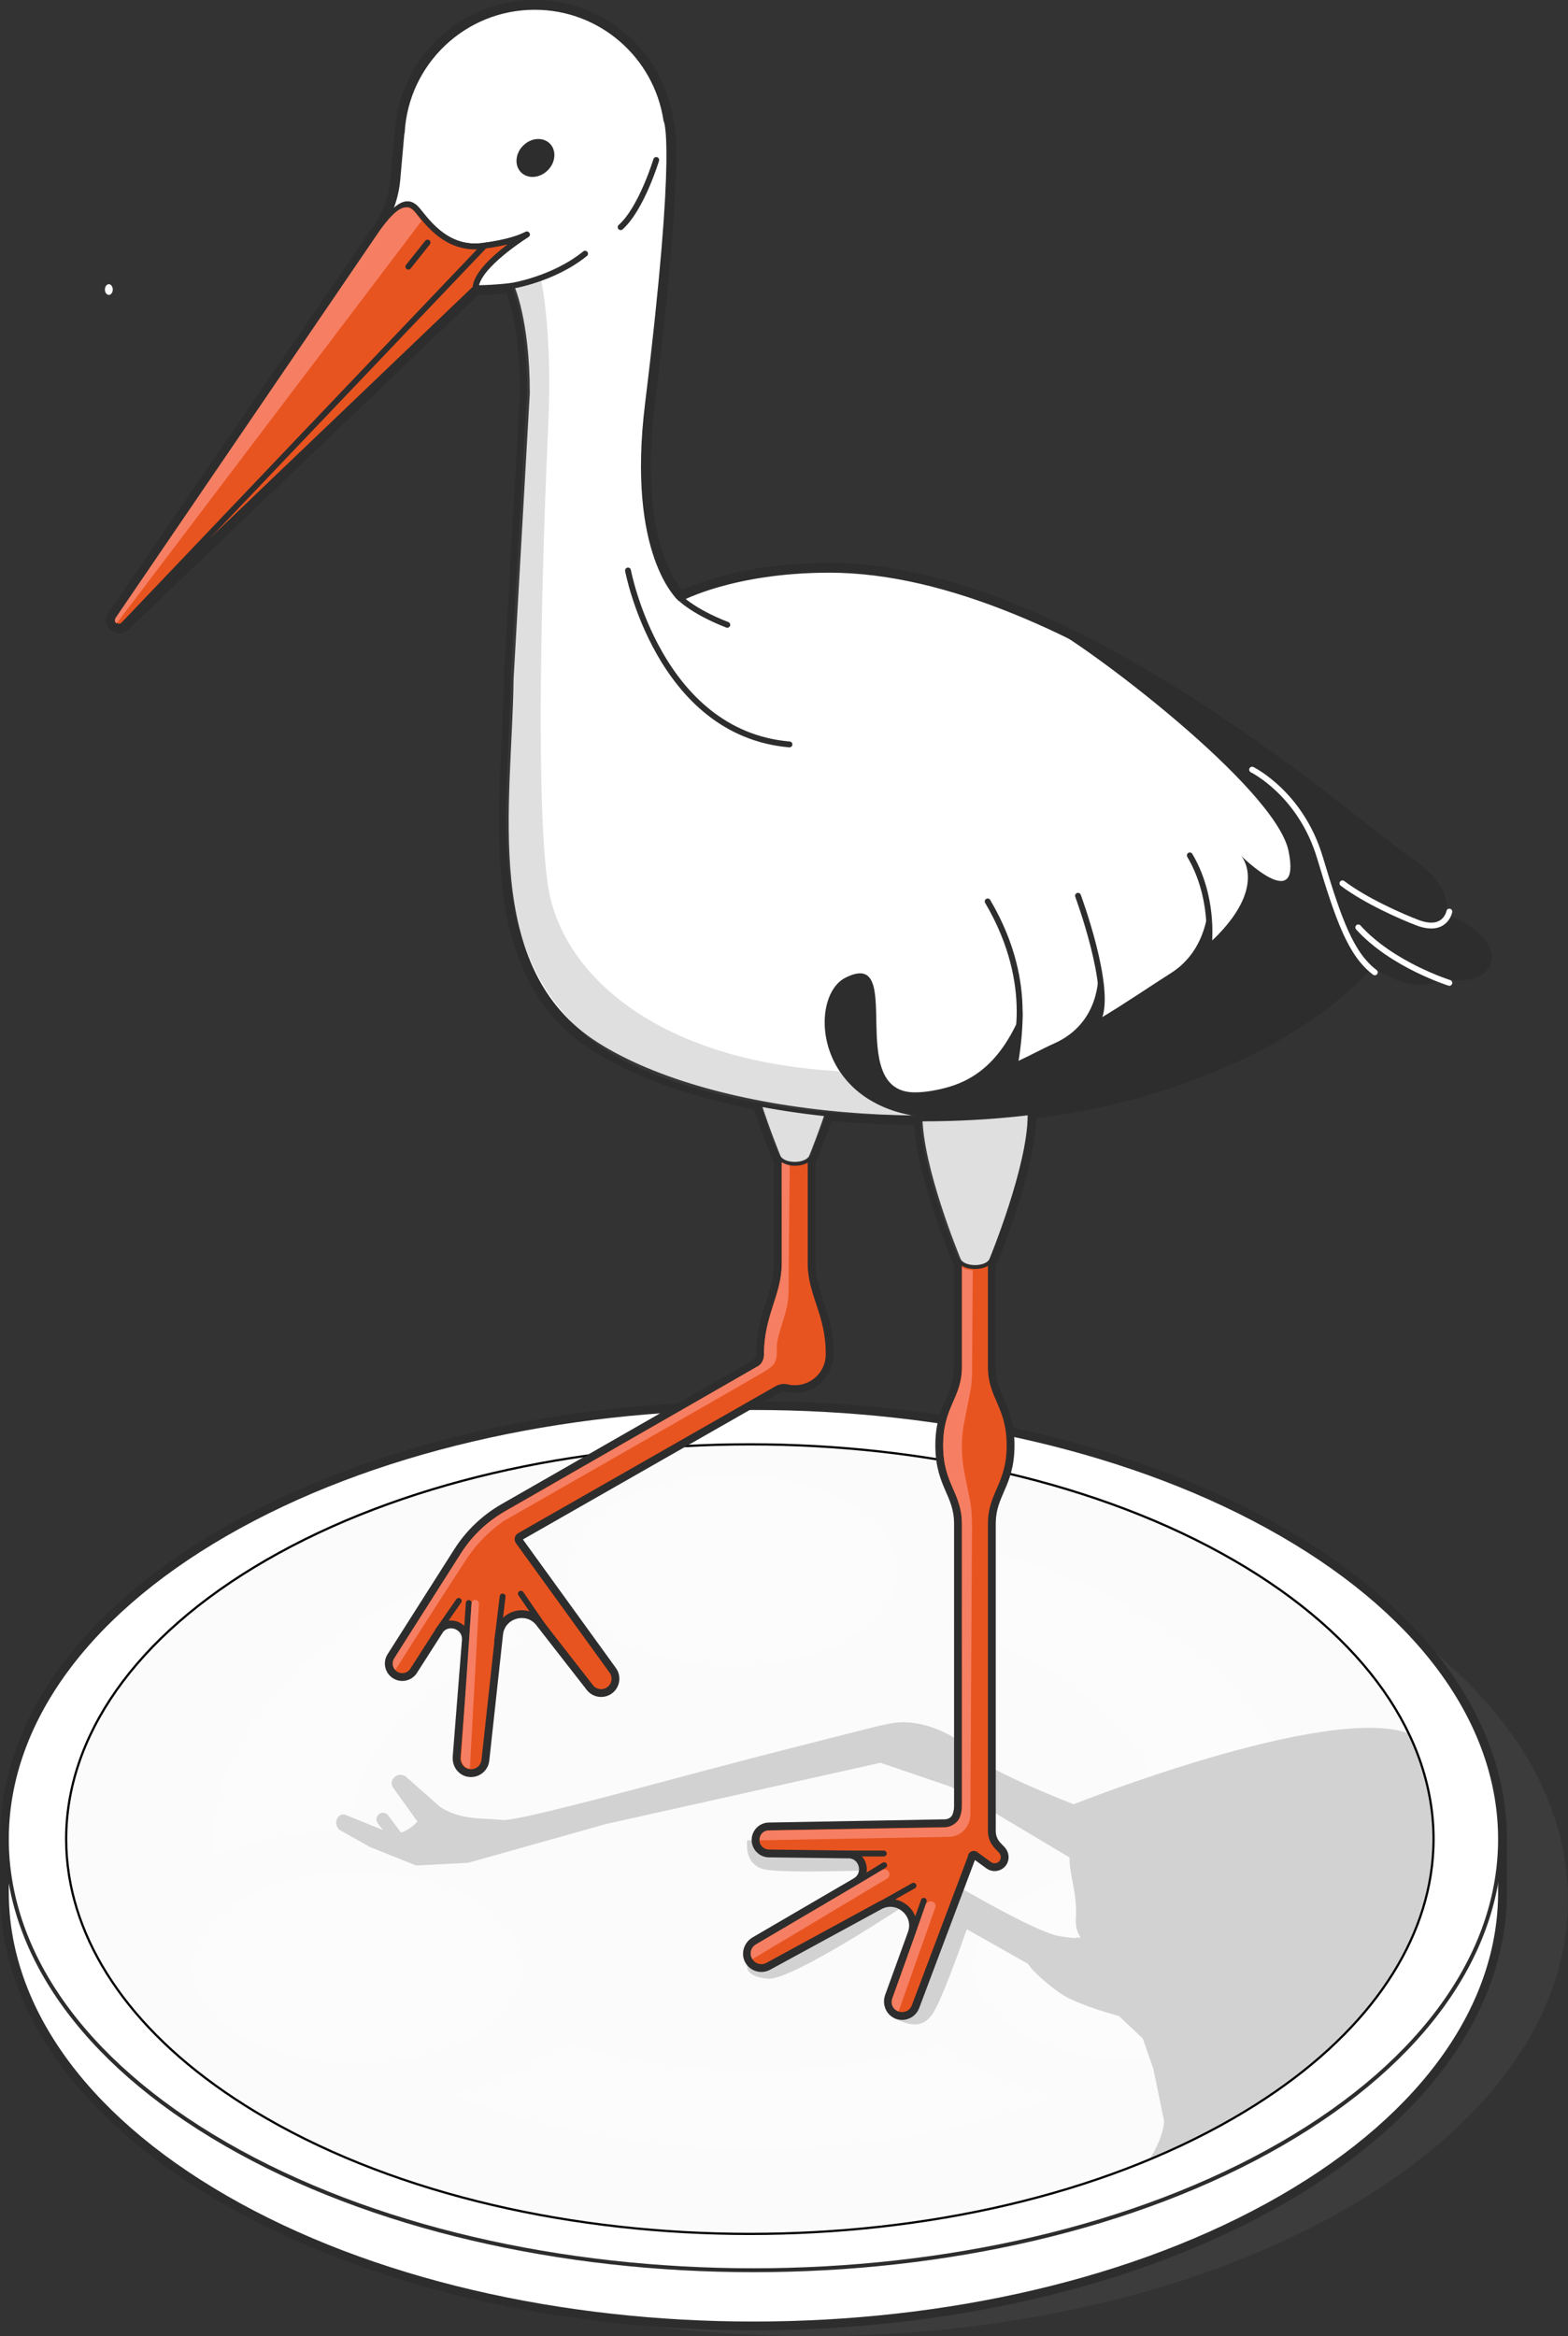<?xml version="1.0" encoding="UTF-8" standalone="no"?>
<svg
   id="Artwork"
   width="141.552mm"
   height="210.87mm"
   viewBox="0 0 401.25 597.742"
   version="1.1"
   sodipodi:docname="Canonical Ubuntu Summit Logo 2024 without text.svg"
   inkscape:version="1.3 (0e150ed6c4, 2023-07-21)"
   xmlns:inkscape="http://www.inkscape.org/namespaces/inkscape"
   xmlns:sodipodi="http://sodipodi.sourceforge.net/DTD/sodipodi-0.dtd"
   xmlns="http://www.w3.org/2000/svg"
   xmlns:svg="http://www.w3.org/2000/svg">
  <rect x="0" y="0" width="401.25" height="597.742" fill="#333333" stroke="none"/>
  <sodipodi:namedview
     id="namedview48"
     pagecolor="#ffffff"
     bordercolor="#000000"
     borderopacity="0.25"
     inkscape:showpageshadow="2"
     inkscape:pageopacity="0.0"
     inkscape:pagecheckerboard="0"
     inkscape:deskcolor="#d1d1d1"
     inkscape:document-units="mm"
     inkscape:zoom="1.5810306"
     inkscape:cx="245.0933"
     inkscape:cy="551.85523"
     inkscape:window-width="1920"
     inkscape:window-height="1129"
     inkscape:window-x="-8"
     inkscape:window-y="-8"
     inkscape:window-maximized="1"
     inkscape:current-layer="Artwork" />
  <defs
     id="defs1">
    <style
       id="style1">&#10;      .cls-1, .cls-2, .cls-3, .cls-4, .cls-5, .cls-6, .cls-7 {&#10;        stroke-width: 0px;&#10;      }&#10;&#10;      .cls-1, .cls-8, .cls-9 {&#10;        fill: #e85420;&#10;      }&#10;&#10;      .cls-10 {&#10;        stroke: #fff;&#10;      }&#10;&#10;      .cls-10, .cls-11, .cls-12, .cls-13, .cls-8, .cls-14, .cls-9, .cls-15 {&#10;        stroke-linejoin: round;&#10;      }&#10;&#10;      .cls-10, .cls-11, .cls-12, .cls-13, .cls-14, .cls-15 {&#10;        stroke-linecap: round;&#10;      }&#10;&#10;      .cls-10, .cls-13 {&#10;        fill: none;&#10;      }&#10;&#10;      .cls-10, .cls-13, .cls-8, .cls-15 {&#10;        stroke-width: 1.5px;&#10;      }&#10;&#10;      .cls-11, .cls-12, .cls-13, .cls-8, .cls-14, .cls-16, .cls-9, .cls-15 {&#10;        stroke: #2d2d2d;&#10;      }&#10;&#10;      .cls-11, .cls-12, .cls-14, .cls-5, .cls-15 {&#10;        fill: #fff;&#10;      }&#10;&#10;      .cls-11, .cls-16, .cls-9 {&#10;        stroke-width: .5px;&#10;      }&#10;&#10;      .cls-2 {&#10;        fill: #f67f63;&#10;      }&#10;&#10;      .cls-3, .cls-6 {&#10;        fill: rgba(59, 17, 50, .1);&#10;      }&#10;&#10;      .cls-4 {&#10;        fill: #2d2d2d;&#10;      }&#10;&#10;      .cls-17, .cls-7 {&#10;        opacity: .2;&#10;      }&#10;&#10;      .cls-14 {&#10;        stroke-width: 3.5px;&#10;      }&#10;&#10;      .cls-16 {&#10;        fill: #bfbfbf;&#10;        stroke-miterlimit: 10;&#10;      }&#10;&#10;      .cls-6 {&#10;        opacity: .5;&#10;      }&#10;&#10;      .cls-7 {&#10;        fill: #606060;&#10;      }&#10;    </style>
  </defs>
  <path
     class="cls-7"
     d="M344.615,407.157c75.514,43.598,75.512,114.286-.004,157.885-75.516,43.599-197.951,43.6-273.465.002-75.514-43.598-75.512-114.286.004-157.885,75.516-43.599,197.951-43.6,273.465-.002Z"
     id="path1" />
  <path
     class="cls-14"
     d="M383.86,484.071v-13.367c0-.045.003-.09.003-.135,0-.005-0-.009-0-.014-.005-28.225-18.657-56.449-55.956-77.984-74.611-43.076-195.58-43.075-270.193.003C20.414,414.108,1.761,442.331,1.753,470.555h-.003v13.63h.003v.026c.003,28.226,18.655,56.452,55.957,77.988,74.611,43.076,195.58,43.075,270.193-.002,37.306-21.539,55.96-49.769,55.961-77.999,0-.005-0-.009-0-.014,0-.038-.003-.076-.003-.115Z"
     id="path2" />
  <path
     class="cls-12"
     d="M383.862,484.185c0-.038-.003-.076-.003-.115v-13.515h-1.463c-5.05-23.526-23.208-46.293-54.491-64.354-74.611-43.076-195.58-43.075-270.193.002-31.282,18.061-49.442,40.826-54.493,64.352h-1.47v13.63h.003v.026c.003,28.226,18.655,56.452,55.957,77.988,74.611,43.076,195.58,43.075,270.193-.002,37.306-21.539,55.96-49.769,55.961-77.999,0-.005-0-.009-0-.014Z"
     id="path3" />
  <path
     class="cls-12"
     d="M383.862,470.555c-.005-28.225-18.657-56.449-55.956-77.984-74.611-43.076-195.58-43.075-270.193.002C20.414,414.109,1.761,442.332,1.753,470.555v.027c.003,28.226,18.655,56.452,55.957,77.988,74.611,43.076,195.58,43.075,270.192-.002,37.306-21.539,55.96-49.769,55.961-77.999,0-.005-0-.009-0-.014Z"
     id="path4" />
  <path
     class="cls-1"
     d="M366.844,470.556c-.005-25.847-17.085-51.693-51.242-71.413-68.324-39.447-179.102-39.446-247.428.002-34.156,19.72-51.238,45.565-51.245,71.411v.025c0,3.111.255,6.222.75,9.323,3.619,22.658,20.446,44.746,50.492,62.094,68.324,39.447,179.101,39.446,247.427-.002,30.049-17.349,46.876-39.438,50.496-62.097.496-3.103.75-6.216.75-9.33,0-.004-0-.008-0-.013Z"
     id="path5" />
  <path
     class="cls-1"
     d="m 366.844,470.557 c -0.005,-25.847 -17.085,-51.693 -51.242,-71.413 -68.324,-39.447 -179.102,-39.446 -247.428,0.002 -34.156,19.72 -51.238,45.565 -51.245,71.411 v 0.025 c 4.5e-4,3.111 0.255,6.222 0.75,9.323 3.619,22.658 20.446,44.746 50.492,62.094 68.324,39.447 179.101,39.446 247.427,-0.002 30.049,-17.349 46.876,-39.438 50.496,-62.097 0.496,-3.103 0.75,-6.216 0.75,-9.33 0,-0.004 -2.3e-4,-0.008 -2.3e-4,-0.013 z"
     id="path5-1"
     style="fill:#fbfbfb;stroke-width:0.567;fill-opacity:1;stroke:#000000;stroke-opacity:1;stroke-dasharray:none" />
  <g
     class="cls-17"
     id="g11">
    <path
       class="cls-5"
       d="M68.073,482.942c19.528-7.508,45.86-4.42,58.815,6.897,12.955,11.317,7.627,26.578-11.901,34.086-19.528,7.508-45.86,4.42-58.815-6.897-12.955-11.317-7.627-26.578,11.901-34.086Z"
       id="path6" />
    <path
       class="cls-5"
       d="M163.904,381.391c19.528-7.508,45.86-4.42,58.815,6.897,12.955,11.317,7.627,26.578-11.901,34.086-19.528,7.508-45.86,4.42-58.815-6.897-12.955-11.317-7.627-26.578,11.901-34.086Z"
       id="path7" />
    <path
       class="cls-5"
       d="M231.655,525.516c-29.087,6.629-61.171,5.382-88.445-3.379-6.577,6.107-16.315,10.939-27.768,13.783,38.078,15.038,85.9,18.199,128.955,8.386,9.455-2.155,18.452-4.896,26.816-8.156-12.153-2.45-22.597-7.026-29.963-13.156-3.13.934-6.345,1.778-9.604,2.515l.009.008Z"
       id="path8" />
    <path
       class="cls-5"
       d="M267.88,482.247c19.528-7.508,45.86-4.42,58.815,6.897s7.627,26.578-11.901,34.086c-19.528,7.508-45.86,4.42-58.815-6.897-12.955-11.317-7.627-26.578,11.901-34.086Z"
       id="path9" />
    <path
       class="cls-5"
       d="M331.916,476.29c1.801-12.256-1.335-24.735-9.154-36.265-13.645-20.103-40.85-36.226-75.098-44.638,2.294,7.127.758,14.492-4.439,21.145,21.471,6.752,38.149,17.669,47.115,30.878,4.385,6.468,6.797,13.224,7.172,20.112,12.848.758,24.824,3.815,34.395,8.76l.009.008Z"
       id="path10" />
    <path
       class="cls-5"
       d="M55.163,475.096c.865-.377,1.756-.731,2.643-1.072,3.575-1.374,7.386-2.526,11.428-3.441,6.586-1.5,13.446-2.321,20.456-2.436.733-19.394,17.303-37.228,44.806-48.217-1.626-1.607-3.029-3.288-4.216-5.019-3.402-5.018-4.795-10.393-4.085-15.725-46.806,15.057-74.794,44.964-71.027,75.931l-.004-.021Z"
       id="path11" />
  </g>
  <path
     class="cls-6"
     d="m 366.844,470.614 c -10e-4,-9.136 -2.147,-18.271 -6.416,-27.136 -21.148,-7.547 -85.694,18.173 -85.694,18.173 0,0 -19.412,-7.492 -25.542,-12.261 -1.248,-3.292 -10.884,-9.466 -19.603,-8.649 -0.928,0.087 -2.387,0.346 -4.283,0.745 -9.248,2.32 -32.239,8.137 -44.49,11.419 -24.3,6.509 -48.996,13.124 -52.215,12.766 -1.151,-0.128 -2.341,-0.186 -3.559,-0.245 -3.973,-0.194 -8.242,-0.402 -12.413,-3.095 l -8.854,-7.833 c 0,0 -1.631,-1.067 -2.943,0.346 -1.311,1.413 -0.122,2.719 -0.122,2.719 l 6.13,8.515 c 0,0 -1.836,2.089 -4.227,2.812 l -3.273,-4.394 c -0.55,-0.739 -1.596,-0.892 -2.335,-0.341 -0.739,0.55 -0.892,1.596 -0.341,2.335 l 1.303,1.749 c -3.891,-1.583 -9.517,-3.865 -9.517,-3.865 0,0 -1.339,-0.651 -2.146,0.913 -0.808,1.563 0.444,2.833 0.444,2.833 l 7.833,4.427 11.919,4.769 13.281,-0.681 35.078,-9.876 70.447,-15.729 18.144,6.18 30.263,18.063 c -0.049,2 0.317,3.906 0.716,5.987 0.53,2.761 1.119,5.83 0.876,9.833 -0.13,2.147 0.596,3.553 0.958,4.252 0.267,0.518 0.335,0.648 -0.292,0.406 -0.429,-0.107 -0.434,-0.076 -0.443,-0.019 -0.019,0.125 -0.059,0.38 -4.54,-0.367 -5.056,-0.842 -20.753,-9.612 -32.861,-16.8 l -8.972,-7.695 h -37.911 c 0,0 -1.112,6.292 4.476,7.453 3.666,0.761 16.739,0.531 25.3,0.282 l 1.171,4.005 -30.947,20.129 c 0,0 -0.971,2.977 5.244,3.536 6.215,0.558 36.629,-19.794 36.629,-19.794 l 3.111,0.912 c 0,0 -9.924,28.091 -7.074,29.207 2.85,1.116 6.599,3.095 9.608,-1.522 2.053,-3.151 6.212,-14.533 8.648,-21.448 l 15.633,8.828 c 1.135,1.816 4.742,5.101 8.284,7.553 3.542,2.452 11.466,4.881 14.985,5.79 l 6.13,5.789 2.725,7.833 2.724,13.282 c -0.057,2 -1.042,5.613 -3.813,9.923 7.534,-3.138 14.739,-6.658 21.52,-10.573 30.049,-17.349 46.876,-39.438 50.496,-62.097 0.496,-3.103 0.75,-6.216 0.75,-9.33 0,-0.004 -4.9e-4,-0.008 -4.9e-4,-0.013 z m -142.171,8.746 -1.085,-0.834 c 3.105,-0.101 5.172,-0.187 5.172,-0.187 l -4.087,1.021 z"
     id="path13"
     style="fill:#000000;fill-opacity:0.331;stroke:none" />
  <path
     class="cls-14"
     d="M367.712,235.171s4.431-6.357-8.092-14.641c-.249-.164-.529-.359-.825-.569-.081-.057-.166-.118-.25-.178-.253-.181-.52-.376-.803-.585-.068-.05-.13-.096-.2-.148-.348-.258-.72-.538-1.111-.836-.11-.084-.228-.174-.342-.261-.303-.232-.618-.474-.946-.727-.143-.11-.283-.218-.43-.332-.402-.312-.818-.636-1.252-.975-.283-.22-.579-.453-.875-.685-.179-.14-.356-.279-.54-.423-14.407-11.312-43.719-34.844-76.642-51.274-.012-.006-.025-.013-.037-.019-2.701-1.347-5.424-2.645-8.167-3.886-.009-.004-.017-.008-.025-.012.002.001.005.002.007.003-18.129-8.198-37.042-13.843-54.944-13.843-24.659,0-38.145,7.32-38.146,7.321h0s-13.012-11.148-8.284-49.705c8.284-67.568,4.719-72.645,4.719-72.645l-.001.002c-2.452-16.413-16.604-29.002-33.7-29.002-18.169,0-33.013,14.22-34.019,32.138l-.058-.041-1.066,12.026c-.399,4.498-1.916,8.824-4.415,12.585L29.16,157.789c-1.098,1.601,1.045,3.422,2.448,2.08l90.083-86.143s3.898.056,9.1-.564c.001.001,4.031,8.656,4.031,27.439l-4.145,73.113c-.38,31.884-8.44,74.342,21.823,93.62,10.683,6.805,25.335,11.85,41.794,14.999,2.383,7.343,4.766,13.094,4.857,13.353h.013c.088.33.298.649.613.94v26.635c0,8.087-4.523,13.198-4.523,23.268v.02c0,1.244-.666,2.392-1.745,3.01l-64.301,36.82c-4.66,2.669-8.601,6.432-11.482,10.964l-17.027,26.787c-.827,1.227-.514,2.89.7,3.734,1.205.837,2.858.56,3.725-.623l6.91-10.797c2.864-3.287,8.262-1.018,7.919,3.328l-.07.883-.626,7.905h0l-1.667,21.067c-.115,1.45.768,2.865,2.179,3.219,1.835.46,3.526-.812,3.699-2.571l3.501-32.169c.653-6,8.382-8.003,11.867-3.077l12.609,16.182c.945,1.335,2.803,1.633,4.117.659,1.264-.936,1.558-2.705.665-3.999l-23.992-33.171c-.526-.727-.305-1.749.475-2.194l65.853-37.589c.896-.512,1.953-.699,2.956-.459.605.145,1.237.221,1.886.221,4.502,0,8.152-3.65,8.152-8.152,0-.083-.01-.163-.012-.245h.007c0-10.07-4.609-14.937-4.609-23.023v-26.574c.355-.307.582-.649.676-1.002h.012s1.881-4.573,3.988-10.805c7.828.823,15.873,1.25,23.946,1.271.326,13.316,9.522,35.433,9.702,35.947h.013c.088.33.298.649.613.94v26.635c0,8.087-4.794,10.07-4.794,20.141,0,10.07,4.794,12.054,4.794,20.141v72.165c0,.95-.174,1.874-.498,2.735-.548,1.459-2.008,2.375-3.566,2.403l-45.068.82c-1.479.021-2.667,1.226-2.667,2.705,0,1.467,1.17,2.667,2.637,2.704l20.805.258c4.333.478,5.549,6.206,1.783,8.403l-.766.446-6.851,3.995h0l-18.237,10.637c-1.382.806-2.004,2.567-1.263,3.985.786,1.505,2.628,2.024,4.065,1.223l28.42-15.472c5.301-2.886,11.354,2.32,9.296,7.993l-5.828,16.061c-.537,1.481.09,3.209,1.54,3.826,1.545.657,3.297-.112,3.877-1.654l14.369-38.169c.057-.993,1.191-1.528,1.993-.941l3.513,2.569c.764.559,1.851.457,2.498-.307.617-.73.5-1.836-.162-2.525l-1.008-1.049c-1.101-1.145-1.716-2.672-1.716-4.26v-78.551c0-8.087,4.794-10.071,4.794-20.141,0-10.071-4.794-12.054-4.794-20.141v-26.573c.354-.308.582-.649.676-1.002h.012s9.718-23.615,9.718-36.664c0-.29-.034-.579-.087-.867,6.721-.805,13.288-1.928,19.598-3.361.324-.073.647-.148.97-.223.768-.179,1.536-.357,2.296-.546,1.224-.301,2.438-.613,3.637-.941,45.081-12.344,61.071-34.498,61.072-34.499.001.001,6.232,5.409,12.817,5.203,1.844-.058,3.715-.555,5.485-1.735 0,0,1.927.53,4.166.578s4.792-.385,6.045-2.312c2.505-3.853-4.238-9.825-11.752-11.56Z"
     id="path15" />
  <path
     class="cls-9"
     d="M211.544,346.284h.007c0-10.07-4.609-14.937-4.609-23.023v-29.011c0,.734-.672,1.467-2.015,1.868-1.017.303-2.117.303-3.134 0-1.345-.401-2.017-1.133-2.017-1.868v29.011c0,8.087-4.523,13.198-4.523,23.268,0,.007,0,.013 0.0.02.003,1.207-.573,2.339-1.621,2.939l-64.425,36.891c-4.661,2.669-8.601,6.432-11.482,10.964l-17.027,26.787c-.827,1.227-.514,2.89.7,3.734,1.205.837,2.858.56,3.725-.623l6.91-10.797c2.864-3.287,8.262-1.018,7.919,3.328l-.07.883-.626,7.905h0l-1.667,21.067c-.115,1.45.768,2.865,2.179,3.219,1.835.46,3.526-.813,3.699-2.571l3.501-32.169c.653-6,8.382-8.003,11.867-3.077l12.609,16.182c.945,1.335,2.803,1.633,4.117.659,1.264-.936,1.558-2.705.665-3.999l-23.992-33.171c-.526-.727-.305-1.749.475-2.194l65.853-37.589c.896-.511,1.953-.698,2.956-.459.605.144,1.237.221,1.886.221,4.502,0,8.152-3.65,8.152-8.152,0-.083-.01-.163-.012-.245Z"
     id="path16" />
  <path
     class="cls-12"
     d="M213.26,253.324c-5.451-3.147-14.289-3.147-19.739,0-2.726,1.574-4.089,3.636-4.089,5.698h0c0,13.222,9.535,36.141,9.718,36.664h.013c.134.503.523.987,1.194,1.374,1.676.967,4.392.967,6.068,0,.671-.387,1.06-.872,1.194-1.374h.012s9.718-23.615,9.718-36.664h0c0-2.062-1.362-4.125-4.088-5.698Z"
     id="path17" />
  <line
     class="cls-15"
     x1="119.337"
     y1="419.463"
     x2="119.951"
     y2="410.165"
     id="line17" />
  <line
     class="cls-15"
     x1="127.238"
     y1="419.936"
     x2="128.624"
     y2="408.49"
     id="line18" />
  <line
     class="cls-15"
     x1="112.143"
     y1="417.166"
     x2="117.383"
     y2="409.62"
     id="line19" />
  <line
     class="cls-15"
     x1="139.564"
     y1="416.922"
     x2="133.292"
     y2="407.783"
     id="line20" />
  <path
     class="cls-9"
     d="M254.774,472.766c-1.101-1.145-1.716-2.672-1.716-4.26v-78.551c0-8.087,4.794-10.071,4.794-20.141,0-10.071-4.794-12.054-4.794-20.141v-29.011c0,.734-.672,1.467-2.016,1.868-1.017.303-2.118.303-3.135,0-1.344-.401-2.016-1.133-2.016-1.868v29.011c0,8.087-4.794,10.07-4.794,20.141,0,10.07,4.794,12.054,4.794,20.141v72.165c0,.95-.174,1.874-.498,2.735-.548,1.459-2.008,2.375-3.566,2.403l-45.068.82c-1.479.021-2.667,1.226-2.667,2.705,0,1.467,1.17,2.667,2.637,2.704l20.805.258c4.333.478,5.549,6.206,1.783,8.403l-.766.446-6.851,3.995h0l-18.237,10.637c-1.382.806-2.004,2.567-1.263,3.985.786,1.505,2.628,2.024,4.065,1.223l28.42-15.472c5.301-2.886,11.355,2.32,9.296,7.993l-5.882,16.21c-.558,1.538.258,3.233,1.807,3.757h0c1.49.504,3.11-.263,3.664-1.735l14.369-38.169c.057-.993,1.191-1.528,1.993-.941l3.513,2.569c.764.559,1.851.457,2.498-.307.617-.73.5-1.836-.162-2.525l-1.008-1.049Z"
     id="path20" />
  <path
     class="cls-12"
     d="M259.377,279.736c-5.451-3.147-14.289-3.147-19.739,0-2.726,1.574-4.089,3.636-4.089,5.698h0c0,13.222,9.535,36.141,9.718,36.664h.013c.134.503.523.987,1.194,1.374,1.676.967,4.392.967,6.068,0,.671-.387,1.06-.872,1.194-1.374h.012s9.718-23.615,9.718-36.664h0c0-2.062-1.362-4.125-4.088-5.698Z"
     id="path21" />
  <path
     class="cls-7"
     d="M213.26,252.834c-5.451-3.147-14.289-3.147-19.739,0-2.726,1.574-4.089,3.636-4.089,5.698h0c0,13.222,9.535,36.141,9.718,36.664h.013c.134.503.523.987,1.194,1.374,1.676.967,4.392.967,6.068,0,.671-.387,1.06-.872,1.194-1.374h.012s9.718-23.615,9.718-36.664h0c0-2.062-1.362-4.125-4.088-5.698Z"
     id="path22" />
  <path
     class="cls-7"
     d="M258.918,280.142c-5.346-3.086-14.013-3.086-19.359,0-2.673,1.543-4.01,3.566-4.01,5.589h0c0,12.967,9.351,35.444,9.53,35.957h.012c.131.493.513.968,1.171,1.348,1.643.949,4.307.949,5.951,0,.658-.38,1.04-.855,1.171-1.348h.012s9.53-23.16,9.53-35.957h0c0-2.023-1.336-4.045-4.009-5.589Z"
     id="path23" />
  <line
     class="cls-15"
     x1="223.717"
     y1="488.155"
     x2="233.76"
     y2="482.491"
     id="line23" />
  <line
     class="cls-15"
     x1="216.205"
     y1="483.38"
     x2="226.253"
     y2="477.242"
     id="line24" />
  <line
     class="cls-15"
     x1="216.971"
     y1="474.25"
     x2="226.158"
     y2="474.25"
     id="line25" />
  <g
     id="g26">
    <polygon
       class="cls-11"
       points="130.791 73.162 130.791 73.162 130.791 73.162 130.791 73.162"
       id="polygon25" />
    <path
       class="cls-15"
       d="M130.677,173.714c-.38,31.885-8.44,74.342,21.823,93.62,30.263,19.277,92.298,24.506,137.379,12.162,45.081-12.344,61.072-34.499,61.072-34.499,0,0,10.211,8.862,18.302,3.468,0,0,7.706,2.119,10.211-1.734,2.505-3.853-4.238-9.825-11.752-11.56,0,0,4.431-6.357-8.092-14.641-12.523-8.284-85.924-74.751-147.381-74.751-24.66,0-38.146,7.321-38.146,7.321,0,0-13.012-11.148-8.284-49.705,8.284-67.568,4.719-72.645,4.719-72.645l-.001.002c-2.452-16.413-16.604-29.002-33.7-29.002-18.169,0-33.013,14.22-34.019,32.138l-.058-.041-1.066,12.026c-.399,4.498-1.916,8.824-4.415,12.585,4.771-6.598,7.083-7.176,9.105-5.153,2.023,2.023,7.128,10.885,17.05,9.633,6.5-.82,9.851-2.133,11.397-2.944h0c-3.346,2.162-12.972,8.8-13.131,13.733,0,0,3.898.056,9.1-.564h0-0c.001.001,4.031,8.656,4.031,27.44l-4.145,73.113Z"
       id="path25" />
    <path
       class="cls-8"
       d="M134.822,59.993c-1.546.811-4.897,2.124-11.397,2.944-9.922,1.252-15.027-7.61-17.05-9.633-2.023-2.023-4.335-1.445-9.105,5.153L29.16,157.789c-1.098,1.601,1.045,3.423,2.448,2.081l90.083-86.144c.159-4.933,9.785-11.571,13.131-13.733Z"
       id="path26" />
  </g>
  <path
     class="cls-15"
     d="M173.415,152.4s3.258,3.809,12.698,7.469"
     id="path27" />
  <path
     class="cls-4"
     d="M261.644,258.458c.02.306.032.644.039,1.01.051,3.042-.358,7.975-1.044,11.965,3.003-1.374,5.989-3.047,9.149-4.459,11.783-5.264,11.211-17.145,11.35-18.052,0,0,1.878,7.008-.072,11.921,6.13-3.605,13.516-8.658,18.608-11.883,9.528-6.034,9.528-17.377,9.528-17.377,0,0,1.094,5.51.965,9.077.533-.497,1.037-.981,1.484-1.443,12.523-12.908,5.972-20.229,5.972-20.229,0,0,15.413,15.219,12.137-1.156-3.267-16.334-52.016-53.058-62.583-58.213,44.111,19.947,83.569,55.04,92.444,60.911,12.523,8.284,8.092,14.641,8.092,14.641,7.514,1.734,14.257,7.706,11.752,11.56-2.505,3.853-10.211,1.734-10.211,1.734-8.092,5.395-18.302-3.468-18.302-3.468,0,0-15.99,22.155-61.072,34.499-4.281,1.172-8.727,2.168-13.272,3.026-10.39,1.96-21.351,3.103-32.404,3.476-1.329.045-2.657.099-3.987.122-32.041-.94-33.689-30.923-23.931-35.921,15.798-8.092-.385,28.898,17.532,29.298,1.467.033,3.133-.126,4.962-.45,8.084-1.432,16.712-5.127,22.866-20.589Z"
     id="path28" />
  <path
     class="cls-13"
     d="M309.409,240.693s1.191-11.494-4.937-21.825"
     id="path29" />
  <path
     class="cls-13"
     d="M275.863,229.199s8.862,23.936,5.202,31.644"
     id="path30" />
  <path
     class="cls-13"
     d="M259.345,270.088s6.416-17.386-6.6-39.444"
     id="path31" />
  <path
     class="cls-10"
     d="M320.415,196.929s12.426,6.069,17.339,22.444c4.85,16.168,7.951,24.793,14.056,29.412"
     id="path32" />
  <path
     class="cls-10"
     d="M370.881,233.251s-1.024,5.581-8.274,2.787c-4.045-1.559-13.089-5.507-19.073-10.018"
     id="path33" />
  <path
     class="cls-10"
     d="M370.88,251.483c.133.025-14.559-4.513-23.3-14.193"
     id="path34" />
  <path
     class="cls-15"
     d="M160.703,145.972s7.803,41.614,41.325,44.503"
     id="path35" />
  <g
     id="g38">
    <path
       class="cls-16"
       d="M240.216,286.119c.267-.005.534-.018.801-.024-.316.006-.632.011-.948.016.05.002.096.007.146.009Z"
       id="path36" />
    <polygon
       class="cls-11"
       points="130.791 73.162 130.791 73.162 130.791 73.162 130.791 73.162"
       id="polygon36" />
    <path
       class="cls-7"
       d="M214.789,274.092c-46.409-2.565-70.868-24.624-74.486-47.053-3.683-22.836-1.153-93.898,0-118.454,1.153-24.556-2.019-37.851-2.019-37.851-4.247,1.522-7.446,2.002-7.446,2.002v.001c.004.008,4.03,8.663,4.03,27.439l-4.145,73.113c-.38,31.884-7.725,68.219,19.319,91.799,14.093,12.288,49.367,20.889,83.058,20.337-11.826-2.721-14.407-6.872-18.312-11.333Z"
       id="path37" />
    <path
       class="cls-7"
       d="M241.017,286.095c5.228-.107,10.449-.38,15.609-.835-.004-.005-.008-.009-.012-.013-4.107.361-8.252.611-12.411.751-1.062.036-2.124.07-3.186.098Z"
       id="path38" />
  </g>
  <path
     class="cls-15"
     d="M167.928,40.926s-3.757,12.426-9.103,17.195"
     id="path39" />
  <line
     class="cls-15"
     x1="109.409"
     y1="62.063"
     x2="104.496"
     y2="68.235"
     id="line39" />
  <line
     class="cls-15"
     x1="124.003"
     y1="62.859"
     x2="31.608"
     y2="159.87"
     id="line40" />
  <line
     class="cls-15"
     x1="232.746"
     y1="496.818"
     x2="236.394"
     y2="486.35"
     id="line41" />
  <path
     class="cls-15"
     d="M130.791,73.162s10.695-1.603,18.931-8.25"
     id="path41" />
  <path
     class="cls-2"
     d="M106.055,54.147c-2.001-2-4.163-1.694-8.882,4.832L29.743,157.852c-.636.928-.307,1.309.081,1.68L107.88,56.518c-.847-1.019-1.349-1.895-1.826-2.372Z"
     id="path42" />
  <path
     class="cls-2"
     d="M128.939,389.15s64.058-36.604,66.37-38.05c2.312-1.445,3.661-2.023,3.468-5.876-.193-3.853,3.015-9.247,3.015-14.545s.303-32.497.303-32.497c-1.084-.197-2.041-.795-2.041-.795l.018,25.873c0,8.087-4.568,13.217-4.568,23.288,0,.007,0-.007,0,0,.004,1.207-.506,2.437-1.41,2.915l-64.762,37.202c-4.66,2.669-8.468,6.204-11.349,10.737l-16.997,26.752c-.741,1.074-.557,2.487.202,3.1,5.394-8.61,15.539-24.335,18.385-28.639,3.949-5.972,9.368-9.464,9.368-9.464Z"
     id="path43" />
  <path
     class="cls-2"
     d="M248.209,383.858l-1.305-6.465c-.828-4.102-1.071-8.323-.352-12.445l1.85-9.536c.349-2.003.362-4.019.362-6.052l.163-24.366c-.461-.021-1.357-.151-1.545-.207,0,0-.613-.22-1.212-.588l.005,25.488c0,8.087-4.819,10.058-4.819,20.128,0,10.07,4.804,12.054,4.804,20.141l.01,72.165c0,.95-.17,1.919-.494,2.781-.548,1.46-2.355,2.657-3.913,2.685l-45.021.778c-1.361,0-2.392.984-2.348,2.499.003.003.151.004.154.007l48.28-.893c3.125-.058,5.465-2.598,5.483-5.723l.418-73.206c.014-2.414-.042-4.823-.519-7.19Z"
     id="path44" />
  <path
     class="cls-2"
     d="M121.608,409.358c-.496,0-.908.385-.941.88l-2.685,39.623s.081,2.346,2.254,2.68l2.314-42.187c.03-.541-.401-.995-.942-.995h0Z"
     id="path45" />
  <path
     class="cls-2"
     d="M192.533,501.281l34.463-20.618c.697-.42.819-1.38.251-1.961h0c-.407-.416-1.045-.5-1.545-.203l-32.361,19.063c-1.083.659-1.535,2.001-1.072,3.181l.264.538Z"
     id="path46" />
  <path
     class="cls-2"
     d="M238.734,486.605c.542.249.805.87.606,1.433l-9.408,26.628-.415-.203c-1.078-.528-1.596-1.775-1.208-2.911l8.563-24.16c.269-.759,1.131-1.123,1.863-.787h0Z"
     id="path47" />
  <ellipse
     class="cls-4"
     cx="137.02"
     cy="40.417"
     rx="5.209"
     ry="4.462"
     transform="translate(11.553 108.726) rotate(-45)"
     id="ellipse47" />
  <ellipse
     class="cls-5"
     cx="27.853"
     cy="74.088"
     rx="1.005"
     ry="1.372"
     id="ellipse48" />
</svg>
